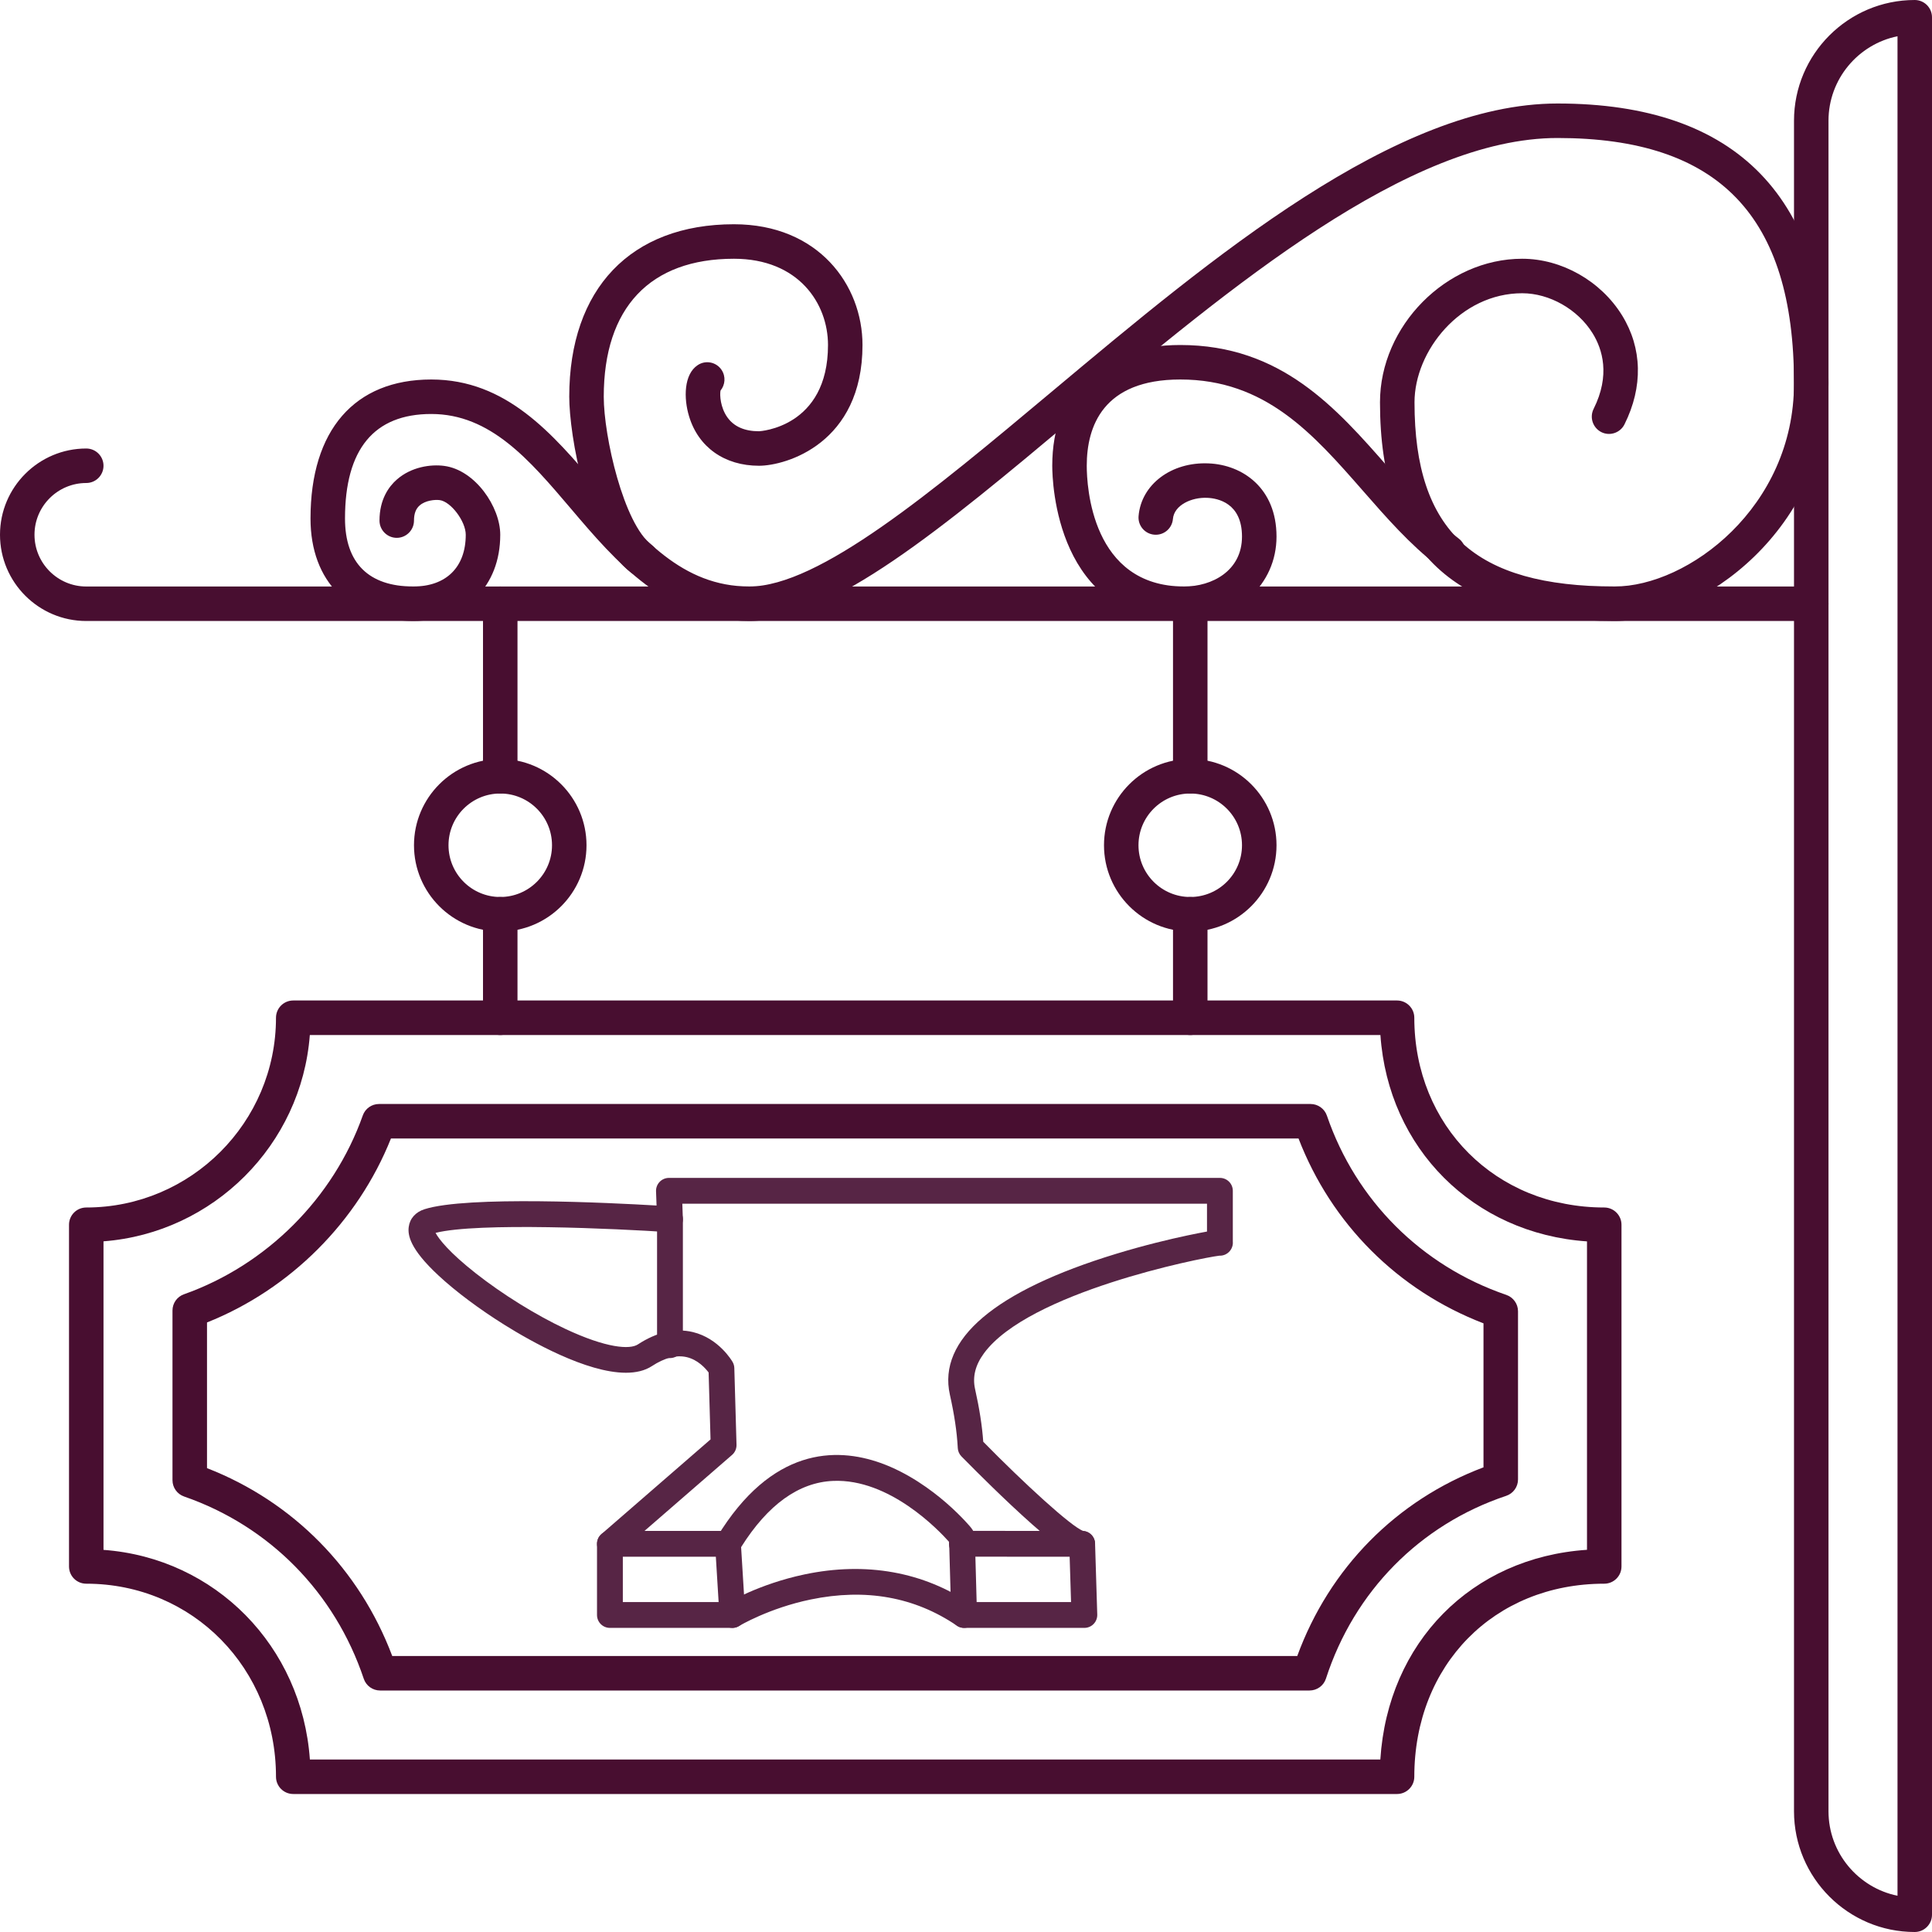 <svg xmlns="http://www.w3.org/2000/svg" xmlns:xlink="http://www.w3.org/1999/xlink" width="500" zoomAndPan="magnify" viewBox="0 0 375 375" height="500" preserveAspectRatio="xMidYMid meet" version="1.0"><defs><clipPath id="8bd04523fe"><path d="M 79.121 228.617 L 239.621 228.617 L 239.621 316 L 79.121 316 Z M 79.121 228.617 " clip-rule="nonzero"/></clipPath></defs><path fill="#480e30" d="M 368.305 7.035 L 368.305 367.965 C 360.664 366.406 354.91 359.645 354.91 351.562 L 354.91 23.438 C 354.91 15.355 360.664 8.594 368.305 7.035 Z M 371.652 375 C 373.496 375 375 373.496 375 371.652 L 375 3.348 C 375 1.504 373.496 0 371.652 0 C 358.73 0 348.215 10.516 348.215 23.438 L 348.215 351.562 C 348.215 364.484 358.73 375 371.652 375 " fill-opacity="1" fill-rule="nonzero"/><path fill="#480e30" d="M 16.742 120.535 L 351.562 120.535 C 353.406 120.535 354.91 119.031 354.91 117.188 C 354.91 115.344 353.406 113.84 351.562 113.84 L 16.742 113.84 C 11.207 113.84 6.695 109.34 6.695 103.793 C 6.695 98.25 11.207 93.75 16.742 93.75 C 18.598 93.75 20.09 92.246 20.09 90.402 C 20.09 88.559 18.598 87.055 16.742 87.055 C 7.508 87.055 0 94.562 0 103.793 C 0 113.027 7.508 120.535 16.742 120.535 " fill-opacity="1" fill-rule="nonzero"/><path fill="#480e30" d="M 97.098 154.02 C 102.645 154.02 107.145 158.516 107.145 164.062 C 107.145 169.609 102.645 174.105 97.098 174.105 C 91.551 174.105 87.055 169.609 87.055 164.062 C 87.055 158.516 91.551 154.02 97.098 154.02 Z M 97.098 180.805 C 106.332 180.805 113.84 173.297 113.84 164.062 C 113.84 154.828 106.332 147.32 97.098 147.32 C 87.863 147.32 80.355 154.828 80.355 164.062 C 80.355 173.297 87.863 180.805 97.098 180.805 " fill-opacity="1" fill-rule="nonzero"/><path fill="#480e30" d="M 231.027 154.02 C 236.57 154.02 241.07 158.516 241.07 164.062 C 241.07 169.609 236.57 174.105 231.027 174.105 C 225.48 174.105 220.98 169.609 220.98 164.062 C 220.98 158.516 225.48 154.02 231.027 154.02 Z M 231.027 180.805 C 240.262 180.805 247.77 173.297 247.77 164.062 C 247.77 154.828 240.262 147.32 231.027 147.32 C 221.793 147.32 214.285 154.828 214.285 164.062 C 214.285 173.297 221.793 180.805 231.027 180.805 " fill-opacity="1" fill-rule="nonzero"/><path fill="#480e30" d="M 267.922 341.52 L 60.148 341.52 C 58.594 319.492 41.789 302.426 20.09 300.828 L 20.09 240.941 C 41.422 239.305 58.516 222.227 60.137 200.895 L 267.938 200.895 C 269.453 222.918 285.984 239.438 308.035 240.953 L 308.035 300.816 C 285.617 302.309 269.375 318.785 267.922 341.52 Z M 56.918 348.215 L 271.168 348.215 C 273.012 348.215 274.516 346.711 274.516 344.867 C 274.516 323.156 290.012 307.395 311.383 307.395 C 313.227 307.395 314.73 305.902 314.73 304.047 L 314.73 237.723 C 314.73 235.879 313.227 234.375 311.383 234.375 C 290.367 234.375 274.516 218.535 274.516 197.543 C 274.516 195.699 273.012 194.195 271.168 194.195 L 56.918 194.195 C 55.062 194.195 53.57 195.699 53.57 197.543 C 53.57 217.855 37.051 234.375 16.742 234.375 C 14.883 234.375 13.395 235.879 13.395 237.723 L 13.395 304.047 C 13.395 305.902 14.883 307.395 16.742 307.395 C 37.395 307.395 53.57 323.859 53.57 344.867 C 53.57 346.711 55.062 348.215 56.918 348.215 " fill-opacity="1" fill-rule="nonzero"/><path fill="#480e30" d="M 251.797 321.43 L 76.133 321.43 C 69.777 304.559 56.855 291.453 40.18 284.965 L 40.18 256.688 C 56.332 250.254 69.438 237.133 75.883 220.98 L 252.043 220.98 C 258.441 237.578 271.336 250.461 287.945 256.859 L 287.945 284.809 C 271.047 291.176 258.047 304.348 251.797 321.43 Z M 73.777 328.125 L 254.176 328.125 C 255.629 328.125 256.922 327.195 257.367 325.809 C 262.859 308.871 275.613 295.938 292.355 290.34 C 293.715 289.883 294.645 288.613 294.645 287.16 L 294.645 254.516 C 294.645 253.078 293.727 251.809 292.379 251.34 C 275.902 245.703 263.199 233.016 257.551 216.547 C 257.094 215.203 255.812 214.285 254.387 214.285 L 73.57 214.285 C 72.145 214.285 70.887 215.176 70.418 216.508 C 64.727 232.559 51.754 245.531 35.707 251.219 C 34.371 251.691 33.48 252.945 33.48 254.371 L 33.48 287.305 C 33.48 288.73 34.383 290 35.73 290.469 C 52.277 296.199 64.988 309.094 70.602 325.836 C 71.059 327.211 72.34 328.125 73.777 328.125 " fill-opacity="1" fill-rule="nonzero"/><path fill="#480e30" d="M 97.098 200.895 C 98.941 200.895 100.445 199.391 100.445 197.543 L 100.445 177.457 C 100.445 175.609 98.941 174.105 97.098 174.105 C 95.254 174.105 93.75 175.609 93.75 177.457 L 93.75 197.543 C 93.75 199.391 95.254 200.895 97.098 200.895 " fill-opacity="1" fill-rule="nonzero"/><path fill="#480e30" d="M 231.027 200.895 C 232.871 200.895 234.375 199.391 234.375 197.543 L 234.375 177.457 C 234.375 175.609 232.871 174.105 231.027 174.105 C 229.184 174.105 227.68 175.609 227.68 177.457 L 227.68 197.543 C 227.68 199.391 229.184 200.895 231.027 200.895 " fill-opacity="1" fill-rule="nonzero"/><path fill="#480e30" d="M 97.098 154.02 C 98.941 154.02 100.445 152.516 100.445 150.668 L 100.445 117.188 C 100.445 115.344 98.941 113.84 97.098 113.84 C 95.254 113.84 93.75 115.344 93.75 117.188 L 93.75 150.668 C 93.75 152.516 95.254 154.02 97.098 154.02 " fill-opacity="1" fill-rule="nonzero"/><path fill="#480e30" d="M 231.027 154.02 C 232.871 154.02 234.375 152.516 234.375 150.668 L 234.375 117.188 C 234.375 115.344 232.871 113.84 231.027 113.84 C 229.184 113.84 227.68 115.344 227.68 117.188 L 227.68 150.668 C 227.68 152.516 229.184 154.02 231.027 154.02 " fill-opacity="1" fill-rule="nonzero"/><path fill="#480e30" d="M 139.133 76.445 Z M 124.5 111.812 C 125.504 111.812 126.512 111.355 127.18 110.477 C 128.293 109 127.992 106.895 126.512 105.797 C 121.031 101.676 117.188 84.66 117.188 77.008 C 117.188 59.73 126.16 50.223 142.457 50.223 C 155 50.223 160.715 58.906 160.715 66.965 C 160.715 82.984 147.453 83.707 147.32 83.707 C 144.508 83.707 142.43 82.789 141.16 80.973 C 139.828 79.074 139.684 76.695 139.852 75.805 C 140.77 74.695 140.898 73.07 140.062 71.805 C 139.043 70.262 136.961 69.84 135.418 70.875 C 132.738 72.652 132.672 77.27 133.746 80.801 C 135.551 86.805 140.637 90.402 147.32 90.402 C 152.527 90.402 167.41 86.098 167.41 66.965 C 167.41 55.312 158.844 43.527 142.457 43.527 C 122.445 43.527 110.492 56.043 110.492 77.008 C 110.492 84.41 113.945 104.734 122.484 111.145 C 123.086 111.602 123.793 111.812 124.5 111.812 " fill-opacity="1" fill-rule="nonzero"/><path fill="#480e30" d="M 80.227 120.535 C 90.324 120.535 97.098 113.812 97.098 103.793 C 97.098 98.395 92.246 91.227 86.215 90.43 C 83.613 90.086 79.848 90.609 77.035 93.07 C 75.492 94.418 73.66 96.902 73.66 101.047 C 73.66 102.891 75.164 104.395 77.008 104.395 C 78.852 104.395 80.355 102.891 80.355 101.047 C 80.355 99.715 80.711 98.746 81.457 98.105 C 82.566 97.125 84.398 96.953 85.34 97.07 C 87.523 97.359 90.402 101.191 90.402 103.793 C 90.402 110.086 86.598 113.84 80.227 113.84 C 71.555 113.84 66.965 109.273 66.965 100.645 C 66.965 87.184 72.602 80.355 83.707 80.355 C 95.203 80.355 102.773 89.277 110.793 98.707 C 119.488 108.949 129.336 120.535 145.449 120.535 C 161.395 120.535 183.184 102.305 208.398 81.18 C 238.875 55.691 273.391 26.785 302.309 26.785 C 333.633 26.785 348.215 41.918 348.215 74.406 C 348.215 98.484 327.602 113.84 313.398 113.84 C 286.168 113.84 274.555 103.152 274.555 78.094 C 274.555 68.102 283.488 56.918 295.453 56.918 C 300.766 56.918 306.258 60.047 309.133 64.703 C 311.031 67.773 312.602 72.812 309.316 79.375 C 308.492 81.039 309.172 83.039 310.82 83.875 C 312.469 84.699 314.484 84.02 315.309 82.371 C 318.945 75.086 318.773 67.566 314.824 61.184 C 310.703 54.527 303.105 50.223 295.453 50.223 C 280.754 50.223 267.855 63.25 267.855 78.094 C 267.855 107.051 282.336 120.535 313.398 120.535 C 330.32 120.535 354.91 102.566 354.91 74.406 C 354.91 38.375 337.215 20.09 302.309 20.09 C 270.957 20.09 235.449 49.816 204.109 76.055 C 180.895 95.488 158.961 113.84 145.449 113.84 C 132.438 113.84 124.406 104.383 115.895 94.379 C 107.246 84.188 98.289 73.66 83.707 73.66 C 68.809 73.66 60.27 83.496 60.27 100.645 C 60.27 112.91 67.918 120.535 80.227 120.535 " fill-opacity="1" fill-rule="nonzero"/><path fill="#480e30" d="M 229.852 120.535 C 240.062 120.535 247.77 113.5 247.77 104.148 C 247.77 94.719 241.164 90.219 234.609 89.945 C 227.363 89.617 221.504 94.039 220.996 100.172 C 220.84 102.016 222.211 103.625 224.043 103.781 C 225.898 103.938 227.508 102.578 227.664 100.723 C 227.902 98.039 231.289 96.484 234.336 96.629 C 236.363 96.719 241.07 97.621 241.07 104.148 C 241.07 110.805 235.25 113.84 229.852 113.84 C 211.852 113.84 210.938 94.312 210.938 90.402 C 210.938 82.762 214.09 73.66 229.09 73.66 C 245.621 73.66 254.832 84.164 264.574 95.293 C 269.047 100.406 273.676 105.703 279.051 109.836 C 280.516 110.977 282.625 110.699 283.75 109.234 C 284.887 107.77 284.609 105.664 283.145 104.539 C 278.281 100.801 274.07 95.973 269.609 90.887 C 259.316 79.129 248.672 66.965 229.09 66.965 C 213.539 66.965 204.242 75.727 204.242 90.402 C 204.242 93.488 204.961 120.535 229.852 120.535 " fill-opacity="1" fill-rule="nonzero"/><g clip-path="url(#8bd04523fe)"><path fill="#572545" d="M 210.473 315.973 L 187.133 315.973 C 185.777 315.973 184.664 314.895 184.629 313.539 L 184.227 299.289 C 182.203 297.004 172.648 286.98 161.719 287.441 C 155.043 287.723 149.035 292.047 143.848 300.297 L 144.648 313.312 C 144.691 314.004 144.445 314.68 143.973 315.184 C 143.5 315.688 142.84 315.973 142.148 315.973 L 118.383 315.973 C 117 315.973 115.879 314.852 115.879 313.469 L 115.879 299.656 C 115.879 298.93 116.191 298.242 116.742 297.766 L 137.914 279.391 L 137.543 266.402 C 136.941 265.598 135.473 263.93 133.285 263.418 C 131.285 262.953 129.016 263.535 126.543 265.152 C 125.148 266.066 123.414 266.449 121.488 266.449 C 113.797 266.449 102.992 260.32 97.98 257.191 C 93.031 254.102 88.461 250.684 85.105 247.566 C 79.523 242.379 79.137 239.719 79.332 238.168 C 79.539 236.523 80.656 235.262 82.398 234.707 C 90.652 232.074 118.453 233.461 127.438 233.992 L 127.336 231.227 C 127.312 230.547 127.566 229.887 128.039 229.395 C 128.512 228.906 129.16 228.629 129.84 228.629 L 236.785 228.629 C 238.168 228.629 239.289 229.75 239.289 231.137 L 239.289 240.945 C 239.395 241.98 238.844 243.012 237.871 243.48 C 237.492 243.664 237.082 243.742 236.676 243.727 C 232.789 244.199 199.668 250.871 190.996 262.66 C 189.301 264.969 188.734 267.242 189.262 269.621 C 190.117 273.453 190.625 276.727 190.848 279.844 C 198.586 287.734 207.957 296.363 210.266 297.16 C 211.52 297.27 212.512 298.301 212.551 299.582 L 212.977 313.391 C 212.996 314.07 212.742 314.727 212.27 315.211 C 211.801 315.699 211.148 315.973 210.473 315.973 Z M 189.566 310.961 L 207.891 310.961 L 207.594 301.434 C 205.652 300.395 202.414 297.918 196.238 292.121 C 191.27 287.453 186.656 282.727 186.609 282.68 C 186.188 282.246 185.938 281.676 185.902 281.07 L 185.898 280.957 C 185.727 277.863 185.242 274.609 184.371 270.707 C 181.98 259.977 193.145 250.52 216.664 243.359 C 222.25 241.656 227.238 240.484 230.441 239.805 C 231.816 239.512 233.156 239.246 234.277 239.043 L 234.277 233.641 L 132.438 233.641 L 132.543 236.578 C 132.57 237.285 132.293 237.973 131.785 238.465 C 131.273 238.961 130.582 239.215 129.871 239.168 C 119.832 238.484 92.695 237.227 84.543 239.301 C 85.176 240.5 87.203 243.102 92.348 247.148 C 97.52 251.215 104 255.242 109.684 257.914 C 117.738 261.699 122.258 261.969 123.801 260.957 C 127.496 258.543 131.094 257.734 134.504 258.559 C 139.535 259.773 142.098 264.18 142.203 264.367 C 142.406 264.723 142.52 265.125 142.531 265.535 L 142.957 280.434 C 142.977 281.184 142.66 281.902 142.094 282.398 L 120.891 300.801 L 120.891 310.961 L 139.484 310.961 L 138.801 299.809 C 138.77 299.301 138.895 298.793 139.16 298.355 C 149.777 280.891 162.285 280.883 170.906 283.953 C 176.254 285.859 180.777 289.203 183.629 291.672 C 185.289 293.113 186.539 294.387 187.301 295.199 C 188.582 296.578 189.273 297.32 189.219 298.461 Z M 210.332 297.18 Z M 210.047 297.152 C 210.051 297.152 210.051 297.152 210.055 297.152 C 210.051 297.152 210.051 297.152 210.047 297.152 Z M 210.047 297.152 " fill-opacity="1" fill-rule="nonzero"/></g><path fill="#572545" d="M 130.043 263.602 C 128.656 263.602 127.535 262.48 127.535 261.098 L 127.535 236.625 C 127.535 235.242 128.656 234.117 130.043 234.117 C 131.426 234.117 132.547 235.242 132.547 236.625 L 132.547 261.098 C 132.547 262.48 131.426 263.602 130.043 263.602 Z M 130.043 263.602 " fill-opacity="1" fill-rule="nonzero"/><path fill="#572545" d="M 141.301 302.16 L 118.383 302.16 C 117 302.16 115.879 301.039 115.879 299.656 C 115.879 298.273 117 297.152 118.383 297.152 L 141.301 297.152 C 142.684 297.152 143.805 298.273 143.805 299.656 C 143.805 301.039 142.684 302.16 141.301 302.16 Z M 141.301 302.16 " fill-opacity="1" fill-rule="nonzero"/><path fill="#572545" d="M 210.047 302.16 L 186.707 302.152 C 185.324 302.152 184.203 301.031 184.203 299.648 C 184.203 298.262 185.324 297.141 186.707 297.141 L 210.051 297.152 C 211.434 297.152 212.555 298.273 212.555 299.656 C 212.555 301.039 211.43 302.16 210.047 302.16 Z M 210.047 302.16 " fill-opacity="1" fill-rule="nonzero"/><path fill="#572545" d="M 187.129 315.973 C 186.645 315.973 186.152 315.832 185.719 315.535 C 177.547 309.965 168.008 308.254 157.355 310.461 C 149.246 312.137 143.504 315.574 143.449 315.609 C 142.266 316.324 140.727 315.949 140.008 314.766 C 139.289 313.586 139.664 312.047 140.844 311.328 C 141.102 311.168 147.254 307.465 156.168 305.59 C 168.094 303.078 179.289 305.086 188.543 311.398 C 189.688 312.176 189.98 313.734 189.203 314.879 C 188.715 315.59 187.93 315.973 187.129 315.973 Z M 187.129 315.973 " fill-opacity="1" fill-rule="nonzero"/></svg>